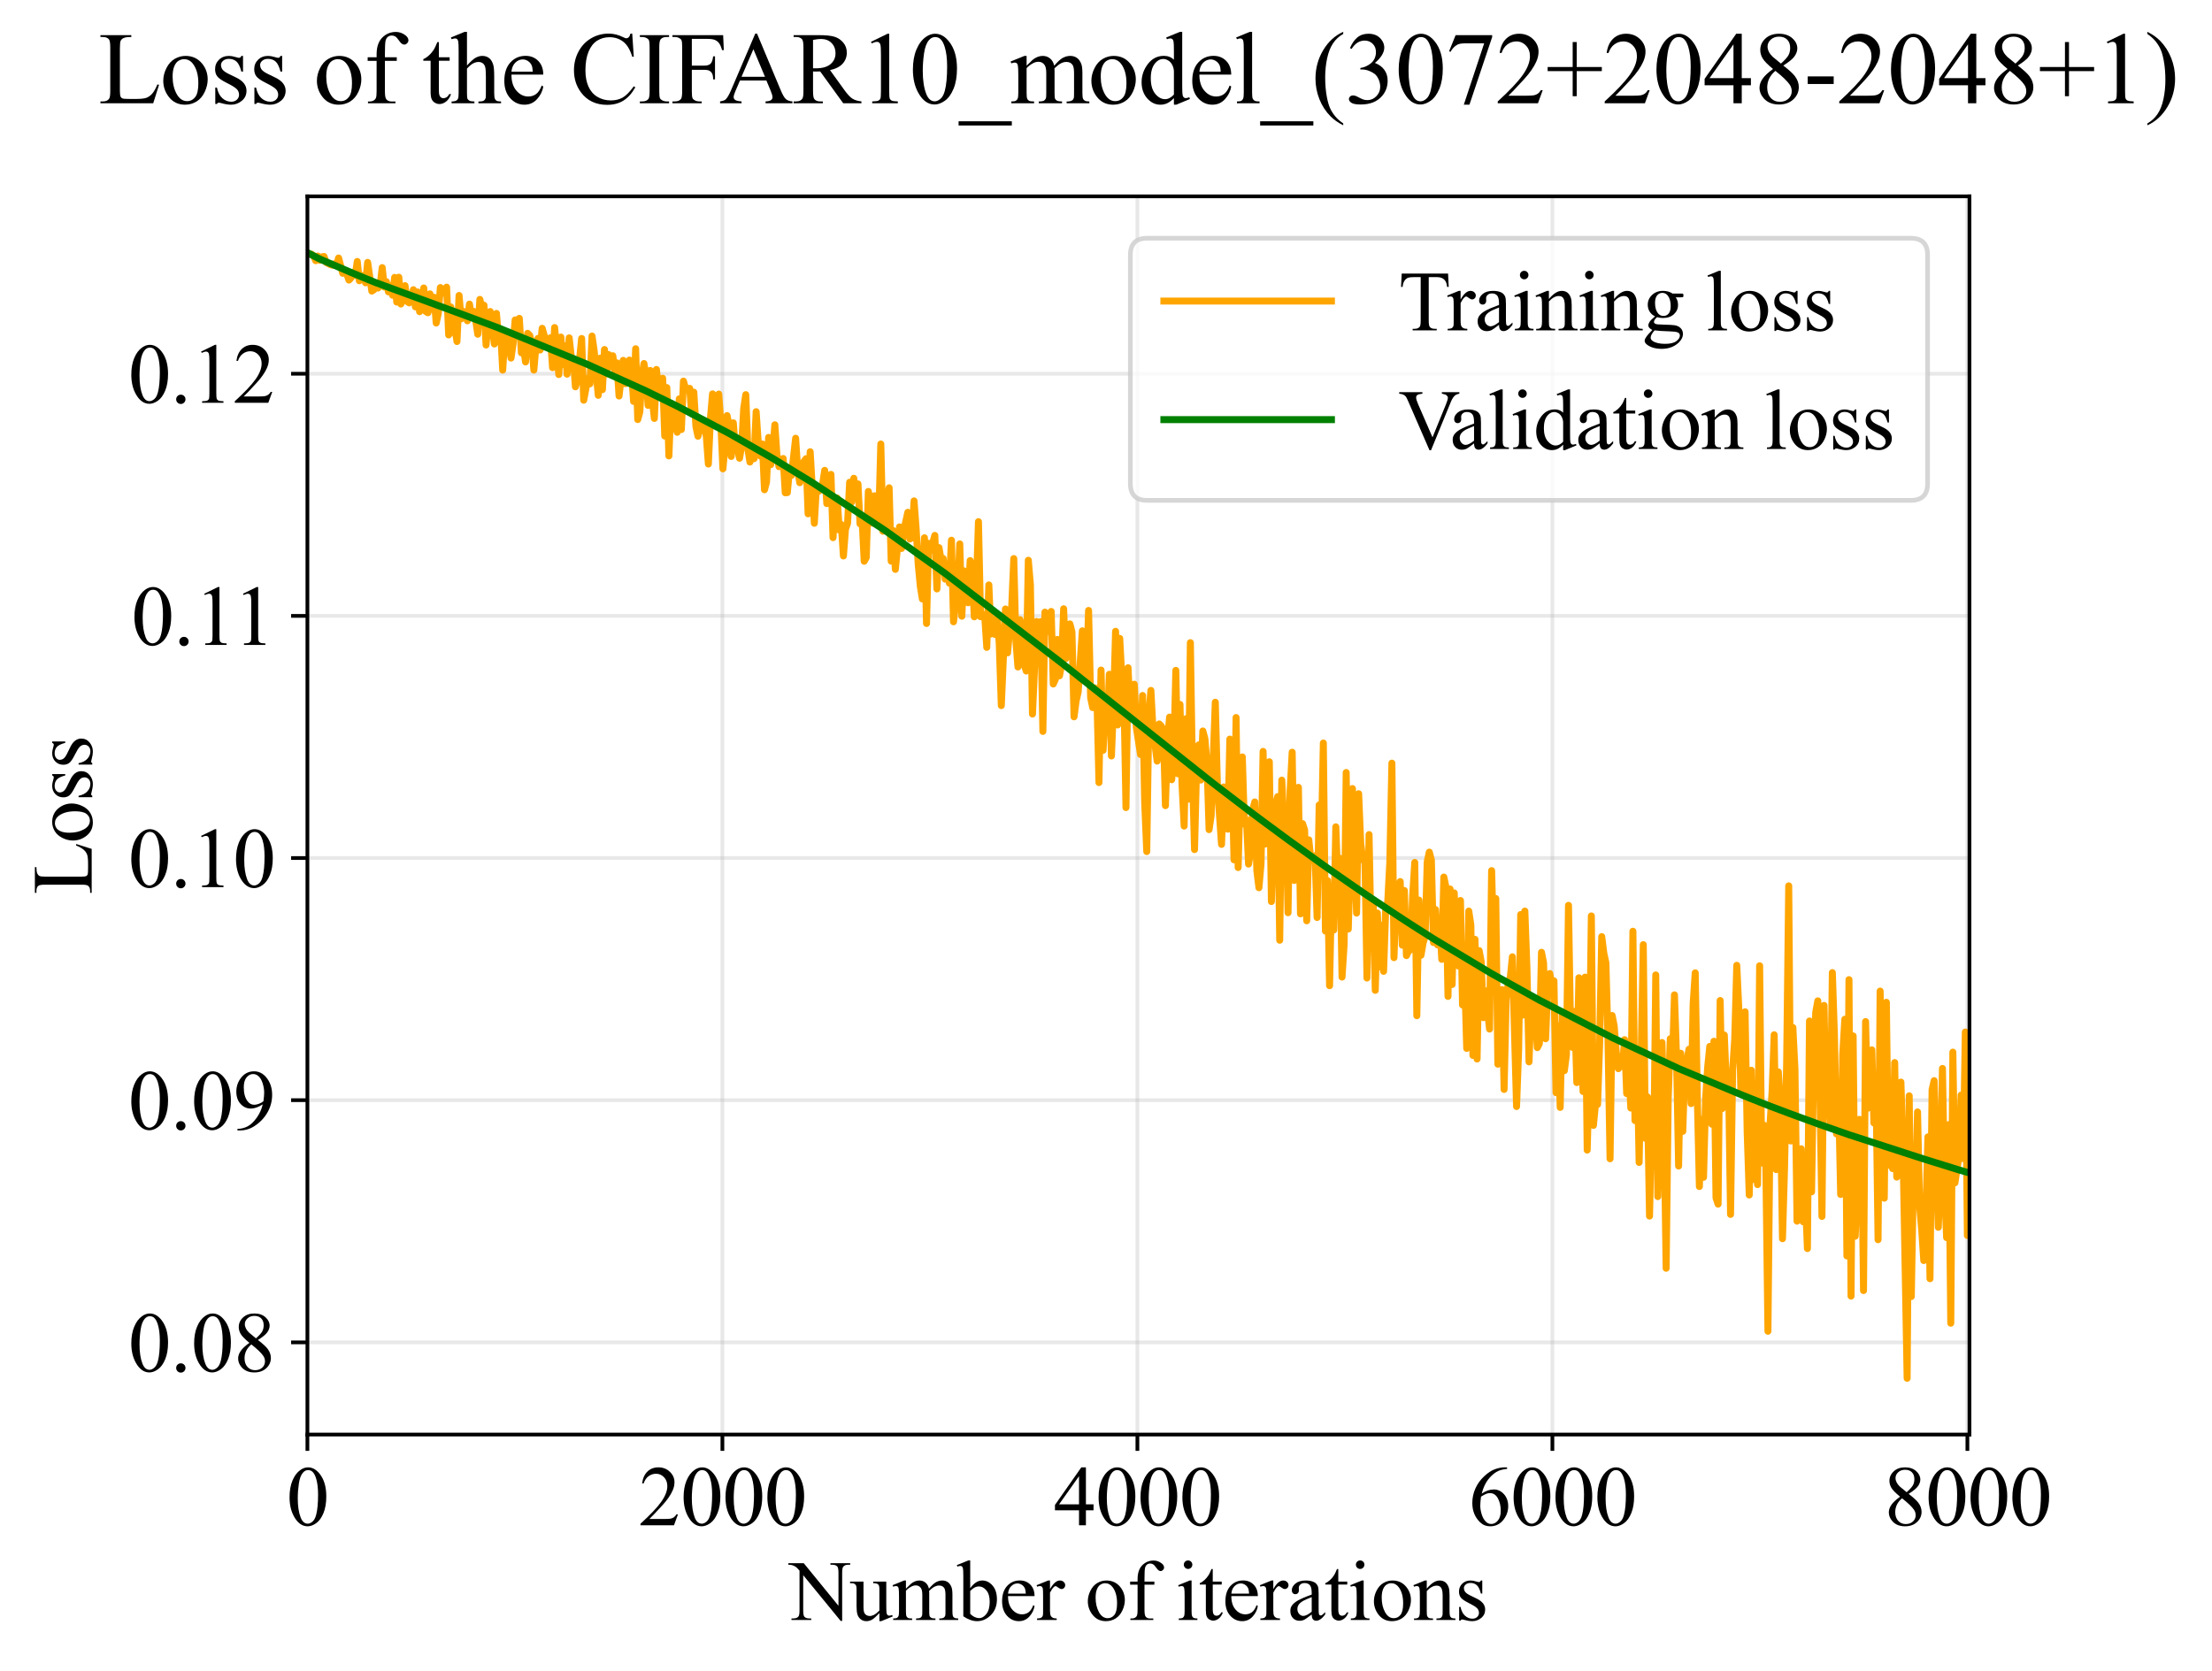 <?xml version="1.0" encoding="utf-8" standalone="no"?>
<!DOCTYPE svg PUBLIC "-//W3C//DTD SVG 1.1//EN"
  "http://www.w3.org/Graphics/SVG/1.1/DTD/svg11.dtd">
<svg xmlns:xlink="http://www.w3.org/1999/xlink" width="475.28pt" height="359.209pt" viewBox="0 0 475.28 359.209" xmlns="http://www.w3.org/2000/svg" version="1.1">
 <defs>
  <style type="text/css">*{stroke-linejoin: round; stroke-linecap: butt}</style>
 </defs>
 <g id="figure_1">
  <g id="patch_1">
   <path d="M 0 359.209 
L 475.28 359.209 
L 475.28 0 
L 0 0 
z
" style="fill: #ffffff"/>
  </g>
  <g id="axes_1">
   <g id="patch_2">
    <path d="M 66.049 308.31 
L 423.169 308.31 
L 423.169 42.199 
L 66.049 42.199 
z
" style="fill: #ffffff"/>
   </g>
   <g id="matplotlib.axis_1">
    <g id="xtick_1">
     <g id="line2d_1">
      <path d="M 66.049 308.31 
L 66.049 42.199 
" clip-path="url(#p822ceb2516)" style="fill: none; stroke: #b0b0b0; stroke-opacity: 0.3; stroke-width: 0.8; stroke-linecap: square"/>
     </g>
     <g id="line2d_2">
      <defs>
       <path id="m5f9e0462ae" d="M 0 0 
L 0 3.5 
" style="stroke: #000000; stroke-width: 0.8"/>
      </defs>
      <g>
       <use xlink:href="#m5f9e0462ae" x="66.049" y="308.31" style="stroke: #000000; stroke-width: 0.8"/>
      </g>
     </g>
     <g id="text_1">
      <!-- 0 -->
      <g transform="translate(61.549 327.809) scale(0.18 -0.18)">
       <defs>
        <path id="TimesNewRomanPSMT-30" d="M 231 2094 
Q 231 2819 450 3342 
Q 669 3866 1031 4122 
Q 1313 4325 1613 4325 
Q 2100 4325 2488 3828 
Q 2972 3213 2972 2159 
Q 2972 1422 2759 906 
Q 2547 391 2217 158 
Q 1888 -75 1581 -75 
Q 975 -75 572 641 
Q 231 1244 231 2094 
z
M 844 2016 
Q 844 1141 1059 588 
Q 1238 122 1591 122 
Q 1759 122 1940 273 
Q 2122 425 2216 781 
Q 2359 1319 2359 2297 
Q 2359 3022 2209 3506 
Q 2097 3866 1919 4016 
Q 1791 4119 1609 4119 
Q 1397 4119 1231 3928 
Q 1006 3669 925 3112 
Q 844 2556 844 2016 
z
" transform="scale(0.016)"/>
       </defs>
       <use xlink:href="#TimesNewRomanPSMT-30"/>
      </g>
     </g>
    </g>
    <g id="xtick_2">
     <g id="line2d_3">
      <path d="M 155.218 308.31 
L 155.218 42.199 
" clip-path="url(#p822ceb2516)" style="fill: none; stroke: #b0b0b0; stroke-opacity: 0.3; stroke-width: 0.8; stroke-linecap: square"/>
     </g>
     <g id="line2d_4">
      <g>
       <use xlink:href="#m5f9e0462ae" x="155.218" y="308.31" style="stroke: #000000; stroke-width: 0.8"/>
      </g>
     </g>
     <g id="text_2">
      <!-- 2000 -->
      <g transform="translate(137.218 327.809) scale(0.18 -0.18)">
       <defs>
        <path id="TimesNewRomanPSMT-32" d="M 2934 816 
L 2638 0 
L 138 0 
L 138 116 
Q 1241 1122 1691 1759 
Q 2141 2397 2141 2925 
Q 2141 3328 1894 3587 
Q 1647 3847 1303 3847 
Q 991 3847 742 3664 
Q 494 3481 375 3128 
L 259 3128 
Q 338 3706 661 4015 
Q 984 4325 1469 4325 
Q 1984 4325 2329 3994 
Q 2675 3663 2675 3213 
Q 2675 2891 2525 2569 
Q 2294 2063 1775 1497 
Q 997 647 803 472 
L 1909 472 
Q 2247 472 2383 497 
Q 2519 522 2628 598 
Q 2738 675 2819 816 
L 2934 816 
z
" transform="scale(0.016)"/>
       </defs>
       <use xlink:href="#TimesNewRomanPSMT-32"/>
       <use xlink:href="#TimesNewRomanPSMT-30" transform="translate(50 0)"/>
       <use xlink:href="#TimesNewRomanPSMT-30" transform="translate(100 0)"/>
       <use xlink:href="#TimesNewRomanPSMT-30" transform="translate(150 0)"/>
      </g>
     </g>
    </g>
    <g id="xtick_3">
     <g id="line2d_5">
      <path d="M 244.386 308.31 
L 244.386 42.199 
" clip-path="url(#p822ceb2516)" style="fill: none; stroke: #b0b0b0; stroke-opacity: 0.3; stroke-width: 0.8; stroke-linecap: square"/>
     </g>
     <g id="line2d_6">
      <g>
       <use xlink:href="#m5f9e0462ae" x="244.386" y="308.31" style="stroke: #000000; stroke-width: 0.8"/>
      </g>
     </g>
     <g id="text_3">
      <!-- 4000 -->
      <g transform="translate(226.386 327.809) scale(0.18 -0.18)">
       <defs>
        <path id="TimesNewRomanPSMT-34" d="M 2978 1563 
L 2978 1119 
L 2409 1119 
L 2409 0 
L 1894 0 
L 1894 1119 
L 100 1119 
L 100 1519 
L 2066 4325 
L 2409 4325 
L 2409 1563 
L 2978 1563 
z
M 1894 1563 
L 1894 3666 
L 406 1563 
L 1894 1563 
z
" transform="scale(0.016)"/>
       </defs>
       <use xlink:href="#TimesNewRomanPSMT-34"/>
       <use xlink:href="#TimesNewRomanPSMT-30" transform="translate(50 0)"/>
       <use xlink:href="#TimesNewRomanPSMT-30" transform="translate(100 0)"/>
       <use xlink:href="#TimesNewRomanPSMT-30" transform="translate(150 0)"/>
      </g>
     </g>
    </g>
    <g id="xtick_4">
     <g id="line2d_7">
      <path d="M 333.555 308.31 
L 333.555 42.199 
" clip-path="url(#p822ceb2516)" style="fill: none; stroke: #b0b0b0; stroke-opacity: 0.3; stroke-width: 0.8; stroke-linecap: square"/>
     </g>
     <g id="line2d_8">
      <g>
       <use xlink:href="#m5f9e0462ae" x="333.555" y="308.31" style="stroke: #000000; stroke-width: 0.8"/>
      </g>
     </g>
     <g id="text_4">
      <!-- 6000 -->
      <g transform="translate(315.555 327.809) scale(0.18 -0.18)">
       <defs>
        <path id="TimesNewRomanPSMT-36" d="M 2869 4325 
L 2869 4209 
Q 2456 4169 2195 4045 
Q 1934 3922 1679 3669 
Q 1425 3416 1258 3105 
Q 1091 2794 978 2366 
Q 1428 2675 1881 2675 
Q 2316 2675 2634 2325 
Q 2953 1975 2953 1425 
Q 2953 894 2631 456 
Q 2244 -75 1606 -75 
Q 1172 -75 869 213 
Q 275 772 275 1663 
Q 275 2231 503 2743 
Q 731 3256 1154 3653 
Q 1578 4050 1965 4187 
Q 2353 4325 2688 4325 
L 2869 4325 
z
M 925 2138 
Q 869 1716 869 1456 
Q 869 1156 980 804 
Q 1091 453 1309 247 
Q 1469 100 1697 100 
Q 1969 100 2183 356 
Q 2397 613 2397 1088 
Q 2397 1622 2184 2012 
Q 1972 2403 1581 2403 
Q 1463 2403 1327 2353 
Q 1191 2303 925 2138 
z
" transform="scale(0.016)"/>
       </defs>
       <use xlink:href="#TimesNewRomanPSMT-36"/>
       <use xlink:href="#TimesNewRomanPSMT-30" transform="translate(50 0)"/>
       <use xlink:href="#TimesNewRomanPSMT-30" transform="translate(100 0)"/>
       <use xlink:href="#TimesNewRomanPSMT-30" transform="translate(150 0)"/>
      </g>
     </g>
    </g>
    <g id="xtick_5">
     <g id="line2d_9">
      <path d="M 422.723 308.31 
L 422.723 42.199 
" clip-path="url(#p822ceb2516)" style="fill: none; stroke: #b0b0b0; stroke-opacity: 0.3; stroke-width: 0.8; stroke-linecap: square"/>
     </g>
     <g id="line2d_10">
      <g>
       <use xlink:href="#m5f9e0462ae" x="422.723" y="308.31" style="stroke: #000000; stroke-width: 0.8"/>
      </g>
     </g>
     <g id="text_5">
      <!-- 8000 -->
      <g transform="translate(404.723 327.809) scale(0.18 -0.18)">
       <defs>
        <path id="TimesNewRomanPSMT-38" d="M 1228 2134 
Q 725 2547 579 2797 
Q 434 3047 434 3316 
Q 434 3728 753 4026 
Q 1072 4325 1600 4325 
Q 2113 4325 2425 4047 
Q 2738 3769 2738 3413 
Q 2738 3175 2569 2928 
Q 2400 2681 1866 2347 
Q 2416 1922 2594 1678 
Q 2831 1359 2831 1006 
Q 2831 559 2490 242 
Q 2150 -75 1597 -75 
Q 994 -75 656 303 
Q 388 606 388 966 
Q 388 1247 577 1523 
Q 766 1800 1228 2134 
z
M 1719 2469 
Q 2094 2806 2194 3001 
Q 2294 3197 2294 3444 
Q 2294 3772 2109 3958 
Q 1925 4144 1606 4144 
Q 1288 4144 1088 3959 
Q 888 3775 888 3528 
Q 888 3366 970 3203 
Q 1053 3041 1206 2894 
L 1719 2469 
z
M 1375 2016 
Q 1116 1797 991 1539 
Q 866 1281 866 981 
Q 866 578 1086 336 
Q 1306 94 1647 94 
Q 1984 94 2187 284 
Q 2391 475 2391 747 
Q 2391 972 2272 1150 
Q 2050 1481 1375 2016 
z
" transform="scale(0.016)"/>
       </defs>
       <use xlink:href="#TimesNewRomanPSMT-38"/>
       <use xlink:href="#TimesNewRomanPSMT-30" transform="translate(50 0)"/>
       <use xlink:href="#TimesNewRomanPSMT-30" transform="translate(100 0)"/>
       <use xlink:href="#TimesNewRomanPSMT-30" transform="translate(150 0)"/>
      </g>
     </g>
    </g>
    <g id="text_6">
     <!-- Number of iterations -->
     <g transform="translate(169.629 348.158) scale(0.18 -0.18)">
      <defs>
       <path id="TimesNewRomanPSMT-4e" d="M -84 4238 
L 1066 4238 
L 3656 1059 
L 3656 3503 
Q 3656 3894 3569 3991 
Q 3453 4122 3203 4122 
L 3056 4122 
L 3056 4238 
L 4531 4238 
L 4531 4122 
L 4381 4122 
Q 4113 4122 4000 3959 
Q 3931 3859 3931 3503 
L 3931 -69 
L 3819 -69 
L 1025 3344 
L 1025 734 
Q 1025 344 1109 247 
Q 1228 116 1475 116 
L 1625 116 
L 1625 0 
L 150 0 
L 150 116 
L 297 116 
Q 569 116 681 278 
Q 750 378 750 734 
L 750 3681 
Q 566 3897 470 3965 
Q 375 4034 191 4094 
Q 100 4122 -84 4122 
L -84 4238 
z
" transform="scale(0.016)"/>
       <path id="TimesNewRomanPSMT-75" d="M 2709 2863 
L 2709 1128 
Q 2709 631 2732 520 
Q 2756 409 2807 365 
Q 2859 322 2928 322 
Q 3025 322 3147 375 
L 3191 266 
L 2334 -88 
L 2194 -88 
L 2194 519 
Q 1825 119 1631 15 
Q 1438 -88 1222 -88 
Q 981 -88 804 51 
Q 628 191 559 409 
Q 491 628 491 1028 
L 491 2306 
Q 491 2509 447 2587 
Q 403 2666 317 2708 
Q 231 2750 6 2747 
L 6 2863 
L 1009 2863 
L 1009 947 
Q 1009 547 1148 422 
Q 1288 297 1484 297 
Q 1619 297 1789 381 
Q 1959 466 2194 703 
L 2194 2325 
Q 2194 2569 2105 2655 
Q 2016 2741 1734 2747 
L 1734 2863 
L 2709 2863 
z
" transform="scale(0.016)"/>
       <path id="TimesNewRomanPSMT-6d" d="M 1050 2338 
Q 1363 2650 1419 2697 
Q 1559 2816 1721 2881 
Q 1884 2947 2044 2947 
Q 2313 2947 2506 2790 
Q 2700 2634 2766 2338 
Q 3088 2713 3309 2830 
Q 3531 2947 3766 2947 
Q 3994 2947 4170 2830 
Q 4347 2713 4450 2447 
Q 4519 2266 4519 1878 
L 4519 647 
Q 4519 378 4559 278 
Q 4591 209 4675 161 
Q 4759 113 4950 113 
L 4950 0 
L 3538 0 
L 3538 113 
L 3597 113 
Q 3781 113 3884 184 
Q 3956 234 3988 344 
Q 4000 397 4000 647 
L 4000 1878 
Q 4000 2228 3916 2372 
Q 3794 2572 3525 2572 
Q 3359 2572 3192 2489 
Q 3025 2406 2788 2181 
L 2781 2147 
L 2788 2013 
L 2788 647 
Q 2788 353 2820 281 
Q 2853 209 2943 161 
Q 3034 113 3253 113 
L 3253 0 
L 1806 0 
L 1806 113 
Q 2044 113 2133 169 
Q 2222 225 2256 338 
Q 2272 391 2272 647 
L 2272 1878 
Q 2272 2228 2169 2381 
Q 2031 2581 1784 2581 
Q 1616 2581 1450 2491 
Q 1191 2353 1050 2181 
L 1050 647 
Q 1050 366 1089 281 
Q 1128 197 1204 155 
Q 1281 113 1516 113 
L 1516 0 
L 100 0 
L 100 113 
Q 297 113 375 155 
Q 453 197 493 289 
Q 534 381 534 647 
L 534 1741 
Q 534 2213 506 2350 
Q 484 2453 437 2492 
Q 391 2531 309 2531 
Q 222 2531 100 2484 
L 53 2597 
L 916 2947 
L 1050 2947 
L 1050 2338 
z
" transform="scale(0.016)"/>
       <path id="TimesNewRomanPSMT-62" d="M 984 2369 
Q 1400 2947 1881 2947 
Q 2322 2947 2650 2570 
Q 2978 2194 2978 1541 
Q 2978 778 2472 313 
Q 2038 -88 1503 -88 
Q 1253 -88 995 3 
Q 738 94 469 275 
L 469 3241 
Q 469 3728 445 3840 
Q 422 3953 372 3993 
Q 322 4034 247 4034 
Q 159 4034 28 3984 
L -16 4094 
L 844 4444 
L 984 4444 
L 984 2369 
z
M 984 2169 
L 984 456 
Q 1144 300 1314 220 
Q 1484 141 1663 141 
Q 1947 141 2192 453 
Q 2438 766 2438 1363 
Q 2438 1913 2192 2208 
Q 1947 2503 1634 2503 
Q 1469 2503 1303 2419 
Q 1178 2356 984 2169 
z
" transform="scale(0.016)"/>
       <path id="TimesNewRomanPSMT-65" d="M 681 1784 
Q 678 1147 991 784 
Q 1303 422 1725 422 
Q 2006 422 2214 576 
Q 2422 731 2563 1106 
L 2659 1044 
Q 2594 616 2278 264 
Q 1963 -88 1488 -88 
Q 972 -88 605 314 
Q 238 716 238 1394 
Q 238 2128 614 2539 
Q 991 2950 1559 2950 
Q 2041 2950 2350 2633 
Q 2659 2316 2659 1784 
L 681 1784 
z
M 681 1966 
L 2006 1966 
Q 1991 2241 1941 2353 
Q 1863 2528 1708 2628 
Q 1553 2728 1384 2728 
Q 1125 2728 920 2526 
Q 716 2325 681 1966 
z
" transform="scale(0.016)"/>
       <path id="TimesNewRomanPSMT-72" d="M 1038 2947 
L 1038 2303 
Q 1397 2947 1775 2947 
Q 1947 2947 2059 2842 
Q 2172 2738 2172 2600 
Q 2172 2478 2090 2393 
Q 2009 2309 1897 2309 
Q 1788 2309 1652 2417 
Q 1516 2525 1450 2525 
Q 1394 2525 1328 2463 
Q 1188 2334 1038 2041 
L 1038 669 
Q 1038 431 1097 309 
Q 1138 225 1241 169 
Q 1344 113 1538 113 
L 1538 0 
L 72 0 
L 72 113 
Q 291 113 397 181 
Q 475 231 506 341 
Q 522 394 522 644 
L 522 1753 
Q 522 2253 501 2348 
Q 481 2444 426 2487 
Q 372 2531 291 2531 
Q 194 2531 72 2484 
L 41 2597 
L 906 2947 
L 1038 2947 
z
" transform="scale(0.016)"/>
       <path id="TimesNewRomanPSMT-20" transform="scale(0.016)"/>
       <path id="TimesNewRomanPSMT-6f" d="M 1600 2947 
Q 2250 2947 2644 2453 
Q 2978 2031 2978 1484 
Q 2978 1100 2793 706 
Q 2609 313 2286 112 
Q 1963 -88 1566 -88 
Q 919 -88 538 428 
Q 216 863 216 1403 
Q 216 1797 411 2186 
Q 606 2575 925 2761 
Q 1244 2947 1600 2947 
z
M 1503 2744 
Q 1338 2744 1170 2645 
Q 1003 2547 900 2300 
Q 797 2053 797 1666 
Q 797 1041 1045 587 
Q 1294 134 1700 134 
Q 2003 134 2200 384 
Q 2397 634 2397 1244 
Q 2397 2006 2069 2444 
Q 1847 2744 1503 2744 
z
" transform="scale(0.016)"/>
       <path id="TimesNewRomanPSMT-66" d="M 1319 2638 
L 1319 756 
Q 1319 356 1406 250 
Q 1522 113 1716 113 
L 1975 113 
L 1975 0 
L 266 0 
L 266 113 
L 394 113 
Q 519 113 622 175 
Q 725 238 764 344 
Q 803 450 803 756 
L 803 2638 
L 247 2638 
L 247 2863 
L 803 2863 
L 803 3050 
Q 803 3478 940 3775 
Q 1078 4072 1361 4255 
Q 1644 4438 1997 4438 
Q 2325 4438 2600 4225 
Q 2781 4084 2781 3909 
Q 2781 3816 2700 3733 
Q 2619 3650 2525 3650 
Q 2453 3650 2373 3701 
Q 2294 3753 2178 3923 
Q 2063 4094 1966 4153 
Q 1869 4213 1750 4213 
Q 1606 4213 1506 4136 
Q 1406 4059 1362 3898 
Q 1319 3738 1319 3069 
L 1319 2863 
L 2056 2863 
L 2056 2638 
L 1319 2638 
z
" transform="scale(0.016)"/>
       <path id="TimesNewRomanPSMT-69" d="M 928 4444 
Q 1059 4444 1151 4351 
Q 1244 4259 1244 4128 
Q 1244 3997 1151 3903 
Q 1059 3809 928 3809 
Q 797 3809 703 3903 
Q 609 3997 609 4128 
Q 609 4259 701 4351 
Q 794 4444 928 4444 
z
M 1188 2947 
L 1188 647 
Q 1188 378 1227 289 
Q 1266 200 1342 156 
Q 1419 113 1622 113 
L 1622 0 
L 231 0 
L 231 113 
Q 441 113 512 153 
Q 584 194 626 287 
Q 669 381 669 647 
L 669 1750 
Q 669 2216 641 2353 
Q 619 2453 572 2492 
Q 525 2531 444 2531 
Q 356 2531 231 2484 
L 188 2597 
L 1050 2947 
L 1188 2947 
z
" transform="scale(0.016)"/>
       <path id="TimesNewRomanPSMT-74" d="M 1031 3803 
L 1031 2863 
L 1700 2863 
L 1700 2644 
L 1031 2644 
L 1031 788 
Q 1031 509 1111 412 
Q 1191 316 1316 316 
Q 1419 316 1516 380 
Q 1613 444 1666 569 
L 1788 569 
Q 1678 263 1478 108 
Q 1278 -47 1066 -47 
Q 922 -47 784 33 
Q 647 113 581 261 
Q 516 409 516 719 
L 516 2644 
L 63 2644 
L 63 2747 
Q 234 2816 414 2980 
Q 594 3144 734 3369 
Q 806 3488 934 3803 
L 1031 3803 
z
" transform="scale(0.016)"/>
       <path id="TimesNewRomanPSMT-61" d="M 1822 413 
Q 1381 72 1269 19 
Q 1100 -59 909 -59 
Q 613 -59 420 144 
Q 228 347 228 678 
Q 228 888 322 1041 
Q 450 1253 767 1440 
Q 1084 1628 1822 1897 
L 1822 2009 
Q 1822 2438 1686 2597 
Q 1550 2756 1291 2756 
Q 1094 2756 978 2650 
Q 859 2544 859 2406 
L 866 2225 
Q 866 2081 792 2003 
Q 719 1925 600 1925 
Q 484 1925 411 2006 
Q 338 2088 338 2228 
Q 338 2497 613 2722 
Q 888 2947 1384 2947 
Q 1766 2947 2009 2819 
Q 2194 2722 2281 2516 
Q 2338 2381 2338 1966 
L 2338 994 
Q 2338 584 2353 492 
Q 2369 400 2405 369 
Q 2441 338 2488 338 
Q 2538 338 2575 359 
Q 2641 400 2828 588 
L 2828 413 
Q 2478 -56 2159 -56 
Q 2006 -56 1915 50 
Q 1825 156 1822 413 
z
M 1822 616 
L 1822 1706 
Q 1350 1519 1213 1441 
Q 966 1303 859 1153 
Q 753 1003 753 825 
Q 753 600 887 451 
Q 1022 303 1197 303 
Q 1434 303 1822 616 
z
" transform="scale(0.016)"/>
       <path id="TimesNewRomanPSMT-6e" d="M 1034 2341 
Q 1538 2947 1994 2947 
Q 2228 2947 2397 2830 
Q 2566 2713 2666 2444 
Q 2734 2256 2734 1869 
L 2734 647 
Q 2734 375 2778 278 
Q 2813 200 2889 156 
Q 2966 113 3172 113 
L 3172 0 
L 1756 0 
L 1756 113 
L 1816 113 
Q 2016 113 2095 173 
Q 2175 234 2206 353 
Q 2219 400 2219 647 
L 2219 1819 
Q 2219 2209 2117 2386 
Q 2016 2563 1775 2563 
Q 1403 2563 1034 2156 
L 1034 647 
Q 1034 356 1069 288 
Q 1113 197 1189 155 
Q 1266 113 1500 113 
L 1500 0 
L 84 0 
L 84 113 
L 147 113 
Q 366 113 442 223 
Q 519 334 519 647 
L 519 1709 
Q 519 2225 495 2337 
Q 472 2450 423 2490 
Q 375 2531 294 2531 
Q 206 2531 84 2484 
L 38 2597 
L 900 2947 
L 1034 2947 
L 1034 2341 
z
" transform="scale(0.016)"/>
       <path id="TimesNewRomanPSMT-73" d="M 2050 2947 
L 2050 1972 
L 1947 1972 
Q 1828 2431 1642 2597 
Q 1456 2763 1169 2763 
Q 950 2763 815 2647 
Q 681 2531 681 2391 
Q 681 2216 781 2091 
Q 878 1963 1175 1819 
L 1631 1597 
Q 2266 1288 2266 781 
Q 2266 391 1970 151 
Q 1675 -88 1309 -88 
Q 1047 -88 709 6 
Q 606 38 541 38 
Q 469 38 428 -44 
L 325 -44 
L 325 978 
L 428 978 
Q 516 541 762 319 
Q 1009 97 1316 97 
Q 1531 97 1667 223 
Q 1803 350 1803 528 
Q 1803 744 1651 891 
Q 1500 1038 1047 1263 
Q 594 1488 453 1669 
Q 313 1847 313 2119 
Q 313 2472 555 2709 
Q 797 2947 1181 2947 
Q 1350 2947 1591 2875 
Q 1750 2828 1803 2828 
Q 1853 2828 1881 2850 
Q 1909 2872 1947 2947 
L 2050 2947 
z
" transform="scale(0.016)"/>
      </defs>
      <use xlink:href="#TimesNewRomanPSMT-4e"/>
      <use xlink:href="#TimesNewRomanPSMT-75" transform="translate(72.217 0)"/>
      <use xlink:href="#TimesNewRomanPSMT-6d" transform="translate(122.217 0)"/>
      <use xlink:href="#TimesNewRomanPSMT-62" transform="translate(200 0)"/>
      <use xlink:href="#TimesNewRomanPSMT-65" transform="translate(250 0)"/>
      <use xlink:href="#TimesNewRomanPSMT-72" transform="translate(294.385 0)"/>
      <use xlink:href="#TimesNewRomanPSMT-20" transform="translate(327.686 0)"/>
      <use xlink:href="#TimesNewRomanPSMT-6f" transform="translate(352.686 0)"/>
      <use xlink:href="#TimesNewRomanPSMT-66" transform="translate(402.686 0)"/>
      <use xlink:href="#TimesNewRomanPSMT-20" transform="translate(435.986 0)"/>
      <use xlink:href="#TimesNewRomanPSMT-69" transform="translate(460.986 0)"/>
      <use xlink:href="#TimesNewRomanPSMT-74" transform="translate(488.77 0)"/>
      <use xlink:href="#TimesNewRomanPSMT-65" transform="translate(516.553 0)"/>
      <use xlink:href="#TimesNewRomanPSMT-72" transform="translate(560.938 0)"/>
      <use xlink:href="#TimesNewRomanPSMT-61" transform="translate(594.238 0)"/>
      <use xlink:href="#TimesNewRomanPSMT-74" transform="translate(638.623 0)"/>
      <use xlink:href="#TimesNewRomanPSMT-69" transform="translate(666.406 0)"/>
      <use xlink:href="#TimesNewRomanPSMT-6f" transform="translate(694.189 0)"/>
      <use xlink:href="#TimesNewRomanPSMT-6e" transform="translate(744.189 0)"/>
      <use xlink:href="#TimesNewRomanPSMT-73" transform="translate(794.189 0)"/>
     </g>
    </g>
   </g>
   <g id="matplotlib.axis_2">
    <g id="ytick_1">
     <g id="line2d_11">
      <path d="M 66.049 288.491 
L 423.169 288.491 
" clip-path="url(#p822ceb2516)" style="fill: none; stroke: #b0b0b0; stroke-opacity: 0.3; stroke-width: 0.8; stroke-linecap: square"/>
     </g>
     <g id="line2d_12">
      <defs>
       <path id="m513ebbdd8d" d="M 0 0 
L -3.5 0 
" style="stroke: #000000; stroke-width: 0.8"/>
      </defs>
      <g>
       <use xlink:href="#m513ebbdd8d" x="66.049" y="288.491" style="stroke: #000000; stroke-width: 0.8"/>
      </g>
     </g>
     <g id="text_7">
      <!-- 0.08 -->
      <g transform="translate(27.549 294.74) scale(0.18 -0.18)">
       <defs>
        <path id="TimesNewRomanPSMT-2e" d="M 800 606 
Q 947 606 1047 504 
Q 1147 403 1147 259 
Q 1147 116 1045 14 
Q 944 -88 800 -88 
Q 656 -88 554 14 
Q 453 116 453 259 
Q 453 406 554 506 
Q 656 606 800 606 
z
" transform="scale(0.016)"/>
       </defs>
       <use xlink:href="#TimesNewRomanPSMT-30"/>
       <use xlink:href="#TimesNewRomanPSMT-2e" transform="translate(50 0)"/>
       <use xlink:href="#TimesNewRomanPSMT-30" transform="translate(75 0)"/>
       <use xlink:href="#TimesNewRomanPSMT-38" transform="translate(125 0)"/>
      </g>
     </g>
    </g>
    <g id="ytick_2">
     <g id="line2d_13">
      <path d="M 66.049 236.447 
L 423.169 236.447 
" clip-path="url(#p822ceb2516)" style="fill: none; stroke: #b0b0b0; stroke-opacity: 0.3; stroke-width: 0.8; stroke-linecap: square"/>
     </g>
     <g id="line2d_14">
      <g>
       <use xlink:href="#m513ebbdd8d" x="66.049" y="236.447" style="stroke: #000000; stroke-width: 0.8"/>
      </g>
     </g>
     <g id="text_8">
      <!-- 0.09 -->
      <g transform="translate(27.549 242.696) scale(0.18 -0.18)">
       <defs>
        <path id="TimesNewRomanPSMT-39" d="M 338 -88 
L 338 28 
Q 744 34 1094 217 
Q 1444 400 1770 856 
Q 2097 1313 2225 1859 
Q 1734 1544 1338 1544 
Q 891 1544 572 1889 
Q 253 2234 253 2806 
Q 253 3363 572 3797 
Q 956 4325 1575 4325 
Q 2097 4325 2469 3894 
Q 2925 3359 2925 2575 
Q 2925 1869 2578 1258 
Q 2231 647 1613 244 
Q 1109 -88 516 -88 
L 338 -88 
z
M 2275 2091 
Q 2331 2497 2331 2741 
Q 2331 3044 2228 3395 
Q 2125 3747 1936 3934 
Q 1747 4122 1506 4122 
Q 1228 4122 1018 3872 
Q 809 3622 809 3128 
Q 809 2469 1088 2097 
Q 1291 1828 1588 1828 
Q 1731 1828 1928 1897 
Q 2125 1966 2275 2091 
z
" transform="scale(0.016)"/>
       </defs>
       <use xlink:href="#TimesNewRomanPSMT-30"/>
       <use xlink:href="#TimesNewRomanPSMT-2e" transform="translate(50 0)"/>
       <use xlink:href="#TimesNewRomanPSMT-30" transform="translate(75 0)"/>
       <use xlink:href="#TimesNewRomanPSMT-39" transform="translate(125 0)"/>
      </g>
     </g>
    </g>
    <g id="ytick_3">
     <g id="line2d_15">
      <path d="M 66.049 184.404 
L 423.169 184.404 
" clip-path="url(#p822ceb2516)" style="fill: none; stroke: #b0b0b0; stroke-opacity: 0.3; stroke-width: 0.8; stroke-linecap: square"/>
     </g>
     <g id="line2d_16">
      <g>
       <use xlink:href="#m513ebbdd8d" x="66.049" y="184.404" style="stroke: #000000; stroke-width: 0.8"/>
      </g>
     </g>
     <g id="text_9">
      <!-- 0.10 -->
      <g transform="translate(27.549 190.653) scale(0.18 -0.18)">
       <defs>
        <path id="TimesNewRomanPSMT-31" d="M 750 3822 
L 1781 4325 
L 1884 4325 
L 1884 747 
Q 1884 391 1914 303 
Q 1944 216 2037 169 
Q 2131 122 2419 116 
L 2419 0 
L 825 0 
L 825 116 
Q 1125 122 1212 167 
Q 1300 213 1334 289 
Q 1369 366 1369 747 
L 1369 3034 
Q 1369 3497 1338 3628 
Q 1316 3728 1258 3775 
Q 1200 3822 1119 3822 
Q 1003 3822 797 3725 
L 750 3822 
z
" transform="scale(0.016)"/>
       </defs>
       <use xlink:href="#TimesNewRomanPSMT-30"/>
       <use xlink:href="#TimesNewRomanPSMT-2e" transform="translate(50 0)"/>
       <use xlink:href="#TimesNewRomanPSMT-31" transform="translate(75 0)"/>
       <use xlink:href="#TimesNewRomanPSMT-30" transform="translate(125 0)"/>
      </g>
     </g>
    </g>
    <g id="ytick_4">
     <g id="line2d_17">
      <path d="M 66.049 132.36 
L 423.169 132.36 
" clip-path="url(#p822ceb2516)" style="fill: none; stroke: #b0b0b0; stroke-opacity: 0.3; stroke-width: 0.8; stroke-linecap: square"/>
     </g>
     <g id="line2d_18">
      <g>
       <use xlink:href="#m513ebbdd8d" x="66.049" y="132.36" style="stroke: #000000; stroke-width: 0.8"/>
      </g>
     </g>
     <g id="text_10">
      <!-- 0.11 -->
      <g transform="translate(28.224 138.609) scale(0.18 -0.18)">
       <use xlink:href="#TimesNewRomanPSMT-30"/>
       <use xlink:href="#TimesNewRomanPSMT-2e" transform="translate(50 0)"/>
       <use xlink:href="#TimesNewRomanPSMT-31" transform="translate(75 0)"/>
       <use xlink:href="#TimesNewRomanPSMT-31" transform="translate(121.25 0)"/>
      </g>
     </g>
    </g>
    <g id="ytick_5">
     <g id="line2d_19">
      <path d="M 66.049 80.317 
L 423.169 80.317 
" clip-path="url(#p822ceb2516)" style="fill: none; stroke: #b0b0b0; stroke-opacity: 0.3; stroke-width: 0.8; stroke-linecap: square"/>
     </g>
     <g id="line2d_20">
      <g>
       <use xlink:href="#m513ebbdd8d" x="66.049" y="80.317" style="stroke: #000000; stroke-width: 0.8"/>
      </g>
     </g>
     <g id="text_11">
      <!-- 0.12 -->
      <g transform="translate(27.549 86.566) scale(0.18 -0.18)">
       <use xlink:href="#TimesNewRomanPSMT-30"/>
       <use xlink:href="#TimesNewRomanPSMT-2e" transform="translate(50 0)"/>
       <use xlink:href="#TimesNewRomanPSMT-31" transform="translate(75 0)"/>
       <use xlink:href="#TimesNewRomanPSMT-32" transform="translate(125 0)"/>
      </g>
     </g>
    </g>
    <g id="text_12">
     <!-- Loss -->
     <g transform="translate(19.699 192.257) rotate(-90) scale(0.18 -0.18)">
      <defs>
       <path id="TimesNewRomanPSMT-4c" d="M 3669 1172 
L 3772 1150 
L 3409 0 
L 128 0 
L 128 116 
L 288 116 
Q 556 116 672 291 
Q 738 391 738 753 
L 738 3488 
Q 738 3884 650 3984 
Q 528 4122 288 4122 
L 128 4122 
L 128 4238 
L 2047 4238 
L 2047 4122 
Q 1709 4125 1573 4059 
Q 1438 3994 1388 3894 
Q 1338 3794 1338 3416 
L 1338 753 
Q 1338 494 1388 397 
Q 1425 331 1503 300 
Q 1581 269 1991 269 
L 2300 269 
Q 2788 269 2984 341 
Q 3181 413 3343 595 
Q 3506 778 3669 1172 
z
" transform="scale(0.016)"/>
      </defs>
      <use xlink:href="#TimesNewRomanPSMT-4c"/>
      <use xlink:href="#TimesNewRomanPSMT-6f" transform="translate(61.084 0)"/>
      <use xlink:href="#TimesNewRomanPSMT-73" transform="translate(111.084 0)"/>
      <use xlink:href="#TimesNewRomanPSMT-73" transform="translate(150 0)"/>
     </g>
    </g>
   </g>
   <g id="line2d_21">
    <path d="M 66.049 54.309 
L 66.495 54.643 
L 66.942 54.62 
L 67.388 54.973 
L 67.835 56.02 
L 68.281 55.028 
L 68.727 55.942 
L 69.174 55.207 
L 69.62 55.12 
L 70.067 56.398 
L 70.959 56.868 
L 71.406 56.988 
L 71.852 56.688 
L 72.299 57.062 
L 72.745 55.442 
L 73.638 58.739 
L 74.084 58.127 
L 74.531 58.936 
L 74.977 60.196 
L 75.423 59.71 
L 75.87 58.57 
L 76.316 59.212 
L 76.763 56.191 
L 77.209 60.339 
L 77.655 59.169 
L 78.102 59.542 
L 78.548 60.777 
L 78.995 56.395 
L 79.887 62.559 
L 80.334 62.266 
L 80.78 61.628 
L 81.227 61.902 
L 81.673 61.366 
L 82.119 57.513 
L 82.566 61.691 
L 83.012 60.524 
L 83.459 62.724 
L 83.905 61.394 
L 84.351 63.445 
L 84.798 59.618 
L 85.244 64.914 
L 85.691 59.577 
L 86.137 65.341 
L 86.583 63.981 
L 87.03 61.391 
L 87.476 64.788 
L 87.923 65.095 
L 88.369 64.536 
L 88.815 62.261 
L 89.262 65.955 
L 89.708 62.742 
L 90.155 66.981 
L 90.601 65.172 
L 91.047 61.889 
L 91.494 66.944 
L 91.94 67.217 
L 92.387 63.155 
L 92.833 66.484 
L 93.279 63.888 
L 93.726 69.423 
L 94.172 67.372 
L 94.619 61.798 
L 95.065 62.243 
L 95.511 63.041 
L 95.958 61.713 
L 96.404 71.982 
L 96.851 65.956 
L 97.297 71.425 
L 97.743 70.495 
L 98.19 73.396 
L 98.636 63.499 
L 99.083 68.531 
L 99.529 66.9 
L 100.422 68.944 
L 100.868 65.357 
L 101.315 68.109 
L 101.761 66.92 
L 102.207 68.841 
L 102.654 71.833 
L 103.1 64.346 
L 103.547 66.073 
L 103.993 65.599 
L 104.439 74.15 
L 104.886 68.835 
L 105.332 66.95 
L 106.225 73.925 
L 106.671 67.359 
L 107.118 72.708 
L 107.564 71.193 
L 108.011 79.542 
L 108.457 72.396 
L 108.903 71.948 
L 109.35 73.711 
L 109.796 76.956 
L 110.243 73.899 
L 110.689 68.751 
L 111.135 71.105 
L 111.582 68.418 
L 112.028 75.83 
L 112.475 74.662 
L 112.921 77.785 
L 113.367 71.629 
L 113.814 72.076 
L 114.26 73.783 
L 114.707 79.535 
L 115.153 74.326 
L 115.599 72.726 
L 116.046 75.223 
L 116.492 70.56 
L 117.385 73.645 
L 117.831 73.802 
L 118.278 72.581 
L 118.724 79.016 
L 119.171 70.393 
L 120.063 80.491 
L 120.51 72.44 
L 120.956 78.339 
L 121.403 74.32 
L 121.849 80.413 
L 122.295 72.611 
L 122.742 76.65 
L 123.188 77.207 
L 123.635 83.132 
L 124.081 81.58 
L 124.974 72.747 
L 125.42 86.011 
L 126.313 81.326 
L 126.759 82.487 
L 127.206 72.219 
L 127.652 75.27 
L 128.545 84.962 
L 128.991 76.96 
L 129.438 83.749 
L 129.884 75.116 
L 130.331 80.346 
L 130.777 76.21 
L 131.223 78.794 
L 131.67 76.453 
L 132.116 79.76 
L 132.563 77.989 
L 133.009 85.11 
L 133.902 77.449 
L 134.348 82.456 
L 134.795 80.366 
L 135.241 77.383 
L 135.687 79.838 
L 136.134 86.277 
L 136.58 74.949 
L 137.027 90.167 
L 137.473 88.532 
L 137.919 80.697 
L 138.366 78.123 
L 138.812 81.022 
L 139.259 87.128 
L 139.705 79.612 
L 140.151 85.895 
L 140.598 89.927 
L 141.044 79.404 
L 141.491 83.487 
L 141.937 85.27 
L 142.383 81.292 
L 142.83 93.713 
L 143.276 83.294 
L 143.723 97.985 
L 144.169 86.641 
L 144.615 87.387 
L 145.062 91.541 
L 145.508 92.904 
L 145.955 85.719 
L 146.401 92.319 
L 146.847 81.911 
L 147.294 83.471 
L 147.74 83.83 
L 148.187 83.461 
L 148.633 88.974 
L 149.079 84.279 
L 149.526 91.68 
L 149.972 93.751 
L 150.419 91.359 
L 150.865 91.478 
L 151.311 91.971 
L 151.758 93.707 
L 152.204 99.732 
L 152.651 89.812 
L 153.097 84.649 
L 153.543 90.529 
L 153.99 89.167 
L 154.436 84.693 
L 154.883 91.071 
L 155.329 100.761 
L 155.775 95.86 
L 156.222 89.318 
L 156.668 91.542 
L 157.115 98.098 
L 157.561 90.87 
L 158.007 96.259 
L 158.454 96.524 
L 158.9 98.486 
L 159.347 95.888 
L 159.793 87.79 
L 160.239 84.818 
L 160.686 96.457 
L 161.132 99.301 
L 161.579 97.785 
L 162.025 98.573 
L 162.471 88.472 
L 162.918 95.112 
L 163.364 98.004 
L 163.811 95.423 
L 164.257 105.255 
L 164.703 103.571 
L 165.15 94.001 
L 165.596 99.873 
L 166.043 96.888 
L 166.489 91.291 
L 166.935 97.77 
L 167.382 100.291 
L 167.828 98.827 
L 168.275 98.539 
L 168.721 105.904 
L 169.167 105.868 
L 169.614 101.157 
L 170.06 102.176 
L 170.953 94.183 
L 171.399 101.066 
L 171.846 103.742 
L 172.292 102.427 
L 172.739 99.191 
L 173.185 98.573 
L 173.631 110.431 
L 174.078 97.084 
L 174.971 112.457 
L 175.417 104.743 
L 175.863 105.601 
L 176.31 105.256 
L 176.756 103.962 
L 177.203 101.084 
L 177.649 108.23 
L 178.542 101.956 
L 178.988 115.548 
L 179.435 107.411 
L 179.881 107.023 
L 180.327 113.913 
L 180.774 112.726 
L 181.22 119.486 
L 181.667 113.727 
L 182.113 112.451 
L 182.559 103.643 
L 183.006 107.894 
L 183.452 102.788 
L 183.899 106.729 
L 184.345 103.998 
L 184.791 112.583 
L 185.238 111.715 
L 185.684 120.624 
L 186.131 119.8 
L 186.577 105.617 
L 187.023 107.619 
L 187.47 112.44 
L 187.916 106.547 
L 188.363 112.171 
L 188.809 111.576 
L 189.255 95.422 
L 189.702 114.172 
L 190.148 114.06 
L 190.595 107.292 
L 191.041 104.831 
L 191.487 120.605 
L 191.934 114.038 
L 192.38 122.365 
L 193.273 113.238 
L 193.719 117.873 
L 194.166 114.106 
L 195.059 110.103 
L 195.505 115.847 
L 195.951 115.57 
L 196.398 107.652 
L 196.844 113.602 
L 197.291 121.25 
L 197.737 125.959 
L 198.183 128.729 
L 198.63 115.575 
L 199.076 133.996 
L 199.523 116.765 
L 199.969 118.254 
L 200.862 115.064 
L 201.308 126.566 
L 201.755 117.689 
L 202.201 120.315 
L 202.647 120.019 
L 203.094 124.471 
L 203.54 123.152 
L 203.987 125.334 
L 204.433 116.101 
L 204.879 133.632 
L 205.326 129.778 
L 205.772 127.637 
L 206.219 116.891 
L 206.665 132.432 
L 207.111 122.681 
L 207.558 128.949 
L 208.004 129.54 
L 208.451 120.48 
L 208.897 123.696 
L 209.343 132.564 
L 209.79 125.841 
L 210.236 112.111 
L 210.683 132.539 
L 211.129 132.011 
L 211.575 132.313 
L 212.022 139.132 
L 212.468 125.706 
L 212.915 136.259 
L 213.361 135.222 
L 213.807 136.352 
L 214.254 132.649 
L 214.7 138.257 
L 215.147 151.643 
L 216.039 130.876 
L 216.486 140.32 
L 217.379 130.459 
L 217.825 120.047 
L 218.271 137.56 
L 218.718 143.341 
L 219.164 133.162 
L 219.611 135.395 
L 220.057 142.828 
L 220.503 144.212 
L 220.95 120.407 
L 221.396 125.681 
L 221.843 153.458 
L 222.735 133.57 
L 223.182 141.527 
L 223.628 133.585 
L 224.075 157.192 
L 224.521 131.56 
L 224.967 135.752 
L 225.414 132.909 
L 225.86 131.413 
L 226.307 147.001 
L 226.753 146.018 
L 227.199 137.423 
L 227.646 145.239 
L 228.092 142.924 
L 228.539 130.834 
L 228.985 141.569 
L 229.431 138.261 
L 229.878 134.088 
L 230.324 135.796 
L 230.771 154.054 
L 231.217 150.656 
L 231.663 148.706 
L 232.556 135.579 
L 233.449 145.546 
L 233.895 131.195 
L 234.342 149.997 
L 234.788 152.074 
L 235.235 147.832 
L 235.681 149.561 
L 236.127 168.185 
L 236.574 144.006 
L 237.02 161.247 
L 237.467 152.377 
L 237.913 156.804 
L 238.359 144.915 
L 238.806 162.47 
L 239.252 151.567 
L 239.699 135.677 
L 240.145 155.8 
L 240.591 137.205 
L 241.038 145.667 
L 241.484 148.799 
L 241.931 173.556 
L 242.377 143.502 
L 242.823 153.088 
L 243.27 152.001 
L 243.716 147.051 
L 244.163 156.354 
L 245.055 162.152 
L 245.502 149.468 
L 245.948 172.405 
L 246.395 183.011 
L 246.841 153.774 
L 247.287 148.384 
L 247.734 156.747 
L 248.627 163.575 
L 249.073 155.586 
L 249.519 156.035 
L 249.966 156.991 
L 250.412 173.143 
L 250.859 158.927 
L 251.305 154.113 
L 251.751 167.571 
L 252.198 162.704 
L 252.644 144.073 
L 253.091 166.303 
L 253.537 151.388 
L 253.983 168.75 
L 254.43 177.536 
L 254.876 154.443 
L 255.323 171.746 
L 255.769 138.118 
L 256.215 166.185 
L 256.662 182.586 
L 257.108 164.603 
L 257.555 160.086 
L 258.001 167.644 
L 258.447 157.099 
L 258.894 158.766 
L 259.34 164.018 
L 259.787 178.296 
L 260.233 175.289 
L 261.126 150.919 
L 261.572 168.732 
L 262.465 181.474 
L 262.911 169.127 
L 263.358 170.192 
L 263.804 178.202 
L 264.251 158.845 
L 264.697 165.013 
L 265.143 184.793 
L 265.59 154.203 
L 266.036 186.448 
L 266.483 168.617 
L 266.929 162.677 
L 267.375 177.135 
L 267.822 176.182 
L 268.268 185.704 
L 268.715 183.014 
L 269.161 174.062 
L 269.607 172.346 
L 270.054 187.137 
L 270.5 190.784 
L 270.947 185.7 
L 271.393 161.487 
L 271.839 181.401 
L 272.286 170.798 
L 272.732 163.708 
L 273.179 193.757 
L 273.625 178.892 
L 274.071 172.919 
L 274.518 171.208 
L 274.964 202.068 
L 275.411 167.664 
L 275.857 176.963 
L 276.303 174.825 
L 276.75 196.155 
L 277.196 169.971 
L 277.643 161.662 
L 278.089 189.22 
L 278.982 169.207 
L 279.428 196.398 
L 279.875 177.011 
L 280.321 178.395 
L 280.767 197.892 
L 281.214 180.487 
L 281.66 184.816 
L 282.107 184.965 
L 282.553 183.9 
L 282.999 197.185 
L 283.446 172.996 
L 283.892 181.528 
L 284.339 159.688 
L 284.785 200.101 
L 285.231 189.247 
L 285.678 211.84 
L 286.124 190.415 
L 286.571 199.876 
L 287.017 177.696 
L 287.463 189.44 
L 287.91 184.467 
L 288.356 209.987 
L 288.803 202.995 
L 289.249 166.022 
L 289.695 199.672 
L 290.588 169.474 
L 291.481 196.234 
L 291.927 170.581 
L 292.374 181.273 
L 292.82 184.802 
L 293.267 184.03 
L 293.713 210.195 
L 294.159 179.364 
L 294.606 201.892 
L 295.052 194.111 
L 295.499 212.84 
L 295.945 196.226 
L 296.391 207.791 
L 296.838 198.871 
L 297.284 208.753 
L 297.731 195.564 
L 298.177 193.822 
L 298.623 185.283 
L 299.07 164.008 
L 299.516 205.817 
L 299.963 193.427 
L 300.409 190.542 
L 300.855 189.459 
L 301.302 203.129 
L 301.748 191.388 
L 302.195 205.379 
L 302.641 204.399 
L 303.087 204.119 
L 303.534 192.378 
L 303.98 185.351 
L 304.427 218.294 
L 304.873 193.438 
L 305.319 205.3 
L 305.766 202.685 
L 306.212 201.223 
L 306.659 185.22 
L 307.105 183.135 
L 307.551 184.809 
L 307.998 202.568 
L 308.444 195.468 
L 308.891 203.086 
L 309.337 197.895 
L 309.783 206.175 
L 310.23 188.493 
L 310.676 190.632 
L 311.123 214.144 
L 311.569 191.058 
L 312.015 211.577 
L 312.462 191.901 
L 312.908 204.205 
L 313.355 207.602 
L 313.801 193.53 
L 314.247 215.987 
L 314.694 209.307 
L 315.14 225.318 
L 315.587 195.799 
L 316.033 198.8 
L 316.479 226.824 
L 316.926 201.872 
L 317.372 227.592 
L 317.819 204.303 
L 318.265 206.75 
L 318.711 218.707 
L 319.158 212.944 
L 320.051 221.163 
L 320.497 187.108 
L 320.943 203.849 
L 321.39 193.104 
L 321.836 228.711 
L 322.283 215.483 
L 322.729 212.673 
L 323.175 234.132 
L 323.622 214.83 
L 324.068 211.391 
L 324.515 209.973 
L 324.961 205.634 
L 325.854 237.805 
L 326.3 225.638 
L 326.747 196.547 
L 327.193 218.166 
L 327.639 195.804 
L 328.086 208.165 
L 328.532 228.209 
L 328.979 216.073 
L 329.425 214.438 
L 329.871 217.823 
L 330.318 225.155 
L 330.764 224.254 
L 331.211 204.662 
L 331.657 206.925 
L 332.103 223.242 
L 332.55 211.689 
L 332.996 209.228 
L 333.443 212.016 
L 333.889 210.792 
L 334.335 234.842 
L 334.782 220.476 
L 335.228 237.999 
L 335.675 217.452 
L 336.121 230.109 
L 336.567 226.7 
L 337.014 194.57 
L 337.46 221.409 
L 337.907 225.116 
L 338.353 217.338 
L 338.799 232.664 
L 339.246 210.14 
L 340.139 234.579 
L 340.585 209.993 
L 341.031 247.168 
L 341.478 230.635 
L 341.924 196.847 
L 342.371 241.864 
L 342.817 237.169 
L 343.263 237.358 
L 343.71 224.161 
L 344.156 201.297 
L 344.603 204.862 
L 345.049 206.921 
L 345.495 223.089 
L 345.942 249.037 
L 346.388 218.244 
L 346.835 220.507 
L 347.281 226.142 
L 347.727 229.677 
L 348.174 228.547 
L 348.62 229.207 
L 349.067 223.437 
L 349.513 235.017 
L 349.959 229.451 
L 350.406 238.138 
L 350.852 200.136 
L 351.299 240.827 
L 351.745 226.428 
L 352.191 249.822 
L 353.084 203.021 
L 353.531 244.647 
L 353.977 235.721 
L 354.423 261.354 
L 354.87 241.424 
L 355.316 249.743 
L 355.763 209.529 
L 356.209 257.164 
L 356.655 234.526 
L 357.102 224.051 
L 357.548 241.82 
L 357.995 272.567 
L 358.441 236.035 
L 358.887 223.229 
L 359.334 228.575 
L 359.78 213.81 
L 360.227 227.085 
L 360.673 250.598 
L 361.119 226.356 
L 361.566 243.147 
L 362.012 229.553 
L 362.459 227.907 
L 362.905 225.491 
L 363.351 237.179 
L 363.798 215.72 
L 364.244 209.077 
L 364.691 235.918 
L 365.137 254.999 
L 365.583 240.555 
L 366.03 253.022 
L 366.476 236.121 
L 366.923 229.312 
L 367.369 224.882 
L 367.815 241.612 
L 368.262 223.782 
L 368.708 257.429 
L 369.155 258.783 
L 369.601 215.022 
L 370.047 238.254 
L 370.494 222.448 
L 370.94 233.383 
L 371.387 230.983 
L 371.833 260.99 
L 372.279 230.047 
L 372.726 223.391 
L 373.172 207.46 
L 373.619 217.007 
L 374.065 235.003 
L 374.511 231.998 
L 374.958 217.45 
L 375.404 243.255 
L 375.851 256.823 
L 376.297 230.012 
L 376.743 253.495 
L 377.19 239.49 
L 377.636 254.584 
L 378.083 207.556 
L 378.529 249.951 
L 378.975 241.791 
L 379.422 251.06 
L 379.868 286.103 
L 380.315 241.622 
L 380.761 234.589 
L 381.207 222.393 
L 381.654 251.37 
L 382.1 230.366 
L 382.547 237.695 
L 382.993 266.217 
L 383.439 250.843 
L 383.886 228.431 
L 384.332 190.38 
L 384.779 245.212 
L 385.225 220.823 
L 385.671 229.729 
L 386.118 262.447 
L 386.564 259.535 
L 387.011 246.886 
L 387.457 262.589 
L 387.903 257.48 
L 388.35 268.332 
L 388.796 219.429 
L 389.243 256.145 
L 389.689 228.506 
L 390.135 217.57 
L 390.582 215.097 
L 391.028 234.02 
L 391.475 261.43 
L 391.921 216.076 
L 392.367 239.459 
L 392.814 231.904 
L 393.26 241.9 
L 393.707 209.027 
L 394.153 222.449 
L 394.599 243.698 
L 395.046 235.808 
L 395.492 256.707 
L 395.939 226.547 
L 396.385 219.053 
L 396.831 269.918 
L 397.278 210.542 
L 397.724 278.55 
L 398.171 222.626 
L 398.617 265.68 
L 399.063 255.239 
L 399.51 240.564 
L 399.956 241.567 
L 400.403 277.363 
L 400.849 219.55 
L 401.295 238.183 
L 401.742 230.592 
L 402.188 225.623 
L 402.635 241.346 
L 403.081 232.996 
L 403.527 266.431 
L 403.974 212.998 
L 404.867 257.508 
L 405.313 215.406 
L 405.759 250.413 
L 406.206 244.118 
L 406.652 251.151 
L 407.099 228.362 
L 407.545 252.974 
L 408.438 232.561 
L 408.884 246.924 
L 409.777 296.214 
L 410.223 235.509 
L 410.67 278.651 
L 411.116 253.533 
L 411.563 256.568 
L 412.009 238.971 
L 412.455 259.105 
L 412.902 264.257 
L 413.348 270.911 
L 413.795 260.735 
L 414.241 244.334 
L 414.687 274.812 
L 415.134 234.196 
L 415.58 232.25 
L 416.027 251.443 
L 416.473 263.761 
L 416.919 252.569 
L 417.366 229.623 
L 417.812 255.347 
L 418.259 265.98 
L 418.705 241.699 
L 419.151 284.375 
L 419.598 226.12 
L 420.044 254.206 
L 420.937 248.317 
L 421.383 235.345 
L 421.83 249.012 
L 422.276 221.797 
L 422.723 265.536 
L 423.169 264.716 
L 423.169 264.716 
" clip-path="url(#p822ceb2516)" style="fill: none; stroke: #ffa500; stroke-width: 1.5; stroke-linecap: square"/>
   </g>
   <g id="line2d_22">
    <path d="M 66.049 54.294 
L 68.281 55.456 
L 69.174 55.869 
L 72.745 57.397 
L 74.977 58.361 
L 77.209 59.302 
L 80.78 60.758 
L 99.975 67.808 
L 107.118 70.477 
L 125.867 78.16 
L 138.812 84.017 
L 145.508 87.296 
L 156.668 93.153 
L 166.043 98.517 
L 174.524 103.696 
L 190.148 113.989 
L 203.094 123.247 
L 228.092 142.477 
L 260.679 168.358 
L 268.715 174.502 
L 271.393 176.506 
L 276.75 180.459 
L 284.339 185.927 
L 290.142 189.96 
L 293.713 192.413 
L 299.963 196.574 
L 301.748 197.749 
L 304.427 199.478 
L 307.998 201.746 
L 320.497 209.245 
L 330.764 214.946 
L 346.388 222.993 
L 360.673 229.644 
L 374.511 235.428 
L 379.868 237.556 
L 384.332 239.243 
L 390.582 241.531 
L 397.278 243.87 
L 413.348 249.085 
L 417.366 250.329 
L 420.937 251.441 
L 423.169 252.09 
L 423.169 252.09 
" clip-path="url(#p822ceb2516)" style="fill: none; stroke: #008000; stroke-width: 1.5; stroke-linecap: square"/>
   </g>
   <g id="patch_3">
    <path d="M 66.049 308.31 
L 66.049 42.199 
" style="fill: none; stroke: #000000; stroke-width: 0.8; stroke-linejoin: miter; stroke-linecap: square"/>
   </g>
   <g id="patch_4">
    <path d="M 423.169 308.31 
L 423.169 42.199 
" style="fill: none; stroke: #000000; stroke-width: 0.8; stroke-linejoin: miter; stroke-linecap: square"/>
   </g>
   <g id="patch_5">
    <path d="M 66.049 308.31 
L 423.169 308.31 
" style="fill: none; stroke: #000000; stroke-width: 0.8; stroke-linejoin: miter; stroke-linecap: square"/>
   </g>
   <g id="patch_6">
    <path d="M 66.049 42.199 
L 423.169 42.199 
" style="fill: none; stroke: #000000; stroke-width: 0.8; stroke-linejoin: miter; stroke-linecap: square"/>
   </g>
   <g id="text_13">
    <!-- Loss of the CIFAR10_model_(3072+2048-2048+1) -->
    <g transform="translate(21.139 22.198) scale(0.216 -0.216)">
     <defs>
      <path id="TimesNewRomanPSMT-68" d="M 1041 4444 
L 1041 2350 
Q 1388 2731 1591 2839 
Q 1794 2947 1997 2947 
Q 2241 2947 2416 2812 
Q 2591 2678 2675 2391 
Q 2734 2191 2734 1659 
L 2734 647 
Q 2734 375 2778 275 
Q 2809 200 2884 156 
Q 2959 113 3159 113 
L 3159 0 
L 1753 0 
L 1753 113 
L 1819 113 
Q 2019 113 2097 173 
Q 2175 234 2206 353 
Q 2216 403 2216 647 
L 2216 1659 
Q 2216 2128 2167 2275 
Q 2119 2422 2012 2495 
Q 1906 2569 1756 2569 
Q 1603 2569 1437 2487 
Q 1272 2406 1041 2159 
L 1041 647 
Q 1041 353 1073 281 
Q 1106 209 1195 161 
Q 1284 113 1503 113 
L 1503 0 
L 84 0 
L 84 113 
Q 275 113 384 172 
Q 447 203 484 290 
Q 522 378 522 647 
L 522 3238 
Q 522 3728 498 3840 
Q 475 3953 426 3993 
Q 378 4034 297 4034 
Q 231 4034 84 3984 
L 41 4094 
L 897 4444 
L 1041 4444 
z
" transform="scale(0.016)"/>
      <path id="TimesNewRomanPSMT-43" d="M 3853 4334 
L 3950 2894 
L 3853 2894 
Q 3659 3541 3300 3825 
Q 2941 4109 2438 4109 
Q 2016 4109 1675 3895 
Q 1334 3681 1139 3212 
Q 944 2744 944 2047 
Q 944 1472 1128 1050 
Q 1313 628 1683 403 
Q 2053 178 2528 178 
Q 2941 178 3256 354 
Q 3572 531 3950 1056 
L 4047 994 
Q 3728 428 3303 165 
Q 2878 -97 2294 -97 
Q 1241 -97 663 684 
Q 231 1266 231 2053 
Q 231 2688 515 3219 
Q 800 3750 1298 4042 
Q 1797 4334 2388 4334 
Q 2847 4334 3294 4109 
Q 3425 4041 3481 4041 
Q 3566 4041 3628 4100 
Q 3709 4184 3744 4334 
L 3853 4334 
z
" transform="scale(0.016)"/>
      <path id="TimesNewRomanPSMT-49" d="M 1975 116 
L 1975 0 
L 159 0 
L 159 116 
L 309 116 
Q 572 116 691 269 
Q 766 369 766 750 
L 766 3488 
Q 766 3809 725 3913 
Q 694 3991 597 4047 
Q 459 4122 309 4122 
L 159 4122 
L 159 4238 
L 1975 4238 
L 1975 4122 
L 1822 4122 
Q 1563 4122 1444 3969 
Q 1366 3869 1366 3488 
L 1366 750 
Q 1366 428 1406 325 
Q 1438 247 1538 191 
Q 1672 116 1822 116 
L 1975 116 
z
" transform="scale(0.016)"/>
      <path id="TimesNewRomanPSMT-46" d="M 1309 4006 
L 1309 2341 
L 2081 2341 
Q 2347 2341 2470 2458 
Q 2594 2575 2634 2922 
L 2750 2922 
L 2750 1488 
L 2634 1488 
Q 2631 1734 2570 1850 
Q 2509 1966 2401 2023 
Q 2294 2081 2081 2081 
L 1309 2081 
L 1309 750 
Q 1309 428 1350 325 
Q 1381 247 1481 191 
Q 1619 116 1769 116 
L 1922 116 
L 1922 0 
L 103 0 
L 103 116 
L 253 116 
Q 516 116 634 269 
Q 709 369 709 750 
L 709 3488 
Q 709 3809 669 3913 
Q 638 3991 541 4047 
Q 406 4122 253 4122 
L 103 4122 
L 103 4238 
L 3256 4238 
L 3297 3306 
L 3188 3306 
Q 3106 3603 2998 3742 
Q 2891 3881 2733 3943 
Q 2575 4006 2244 4006 
L 1309 4006 
z
" transform="scale(0.016)"/>
      <path id="TimesNewRomanPSMT-41" d="M 2928 1419 
L 1288 1419 
L 1000 750 
Q 894 503 894 381 
Q 894 284 986 211 
Q 1078 138 1384 116 
L 1384 0 
L 50 0 
L 50 116 
Q 316 163 394 238 
Q 553 388 747 847 
L 2238 4334 
L 2347 4334 
L 3822 809 
Q 4000 384 4145 257 
Q 4291 131 4550 116 
L 4550 0 
L 2878 0 
L 2878 116 
Q 3131 128 3220 200 
Q 3309 272 3309 375 
Q 3309 513 3184 809 
L 2928 1419 
z
M 2841 1650 
L 2122 3363 
L 1384 1650 
L 2841 1650 
z
" transform="scale(0.016)"/>
      <path id="TimesNewRomanPSMT-52" d="M 4325 0 
L 3194 0 
L 1759 1981 
Q 1600 1975 1500 1975 
Q 1459 1975 1412 1976 
Q 1366 1978 1316 1981 
L 1316 750 
Q 1316 350 1403 253 
Q 1522 116 1759 116 
L 1925 116 
L 1925 0 
L 109 0 
L 109 116 
L 269 116 
Q 538 116 653 291 
Q 719 388 719 750 
L 719 3488 
Q 719 3888 631 3984 
Q 509 4122 269 4122 
L 109 4122 
L 109 4238 
L 1653 4238 
Q 2328 4238 2648 4139 
Q 2969 4041 3192 3777 
Q 3416 3513 3416 3147 
Q 3416 2756 3161 2468 
Q 2906 2181 2372 2063 
L 3247 847 
Q 3547 428 3762 290 
Q 3978 153 4325 116 
L 4325 0 
z
M 1316 2178 
Q 1375 2178 1419 2176 
Q 1463 2175 1491 2175 
Q 2097 2175 2405 2437 
Q 2713 2700 2713 3106 
Q 2713 3503 2464 3751 
Q 2216 4000 1806 4000 
Q 1625 4000 1316 3941 
L 1316 2178 
z
" transform="scale(0.016)"/>
      <path id="TimesNewRomanPSMT-5f" d="M 3256 -1381 
L -53 -1381 
L -53 -1119 
L 3256 -1119 
L 3256 -1381 
z
" transform="scale(0.016)"/>
      <path id="TimesNewRomanPSMT-64" d="M 2222 322 
Q 2013 103 1813 7 
Q 1613 -88 1381 -88 
Q 913 -88 563 304 
Q 213 697 213 1313 
Q 213 1928 600 2439 
Q 988 2950 1597 2950 
Q 1975 2950 2222 2709 
L 2222 3238 
Q 2222 3728 2198 3840 
Q 2175 3953 2125 3993 
Q 2075 4034 2000 4034 
Q 1919 4034 1784 3984 
L 1744 4094 
L 2597 4444 
L 2738 4444 
L 2738 1134 
Q 2738 631 2761 520 
Q 2784 409 2836 365 
Q 2888 322 2956 322 
Q 3041 322 3181 375 
L 3216 266 
L 2366 -88 
L 2222 -88 
L 2222 322 
z
M 2222 541 
L 2222 2016 
Q 2203 2228 2109 2403 
Q 2016 2578 1861 2667 
Q 1706 2756 1559 2756 
Q 1284 2756 1069 2509 
Q 784 2184 784 1559 
Q 784 928 1059 592 
Q 1334 256 1672 256 
Q 1956 256 2222 541 
z
" transform="scale(0.016)"/>
      <path id="TimesNewRomanPSMT-6c" d="M 1184 4444 
L 1184 647 
Q 1184 378 1223 290 
Q 1263 203 1344 158 
Q 1425 113 1647 113 
L 1647 0 
L 244 0 
L 244 113 
Q 441 113 512 153 
Q 584 194 625 287 
Q 666 381 666 647 
L 666 3247 
Q 666 3731 644 3842 
Q 622 3953 573 3993 
Q 525 4034 450 4034 
Q 369 4034 244 3984 
L 191 4094 
L 1044 4444 
L 1184 4444 
z
" transform="scale(0.016)"/>
      <path id="TimesNewRomanPSMT-28" d="M 1988 -1253 
L 1988 -1369 
Q 1516 -1131 1200 -813 
Q 750 -359 506 256 
Q 263 872 263 1534 
Q 263 2503 741 3301 
Q 1219 4100 1988 4444 
L 1988 4313 
Q 1603 4100 1356 3731 
Q 1109 3363 987 2797 
Q 866 2231 866 1616 
Q 866 947 969 400 
Q 1050 -31 1165 -292 
Q 1281 -553 1476 -793 
Q 1672 -1034 1988 -1253 
z
" transform="scale(0.016)"/>
      <path id="TimesNewRomanPSMT-33" d="M 325 3431 
Q 506 3859 782 4092 
Q 1059 4325 1472 4325 
Q 1981 4325 2253 3994 
Q 2459 3747 2459 3466 
Q 2459 3003 1878 2509 
Q 2269 2356 2469 2072 
Q 2669 1788 2669 1403 
Q 2669 853 2319 450 
Q 1863 -75 997 -75 
Q 569 -75 414 31 
Q 259 138 259 259 
Q 259 350 332 419 
Q 406 488 509 488 
Q 588 488 669 463 
Q 722 447 909 348 
Q 1097 250 1169 231 
Q 1284 197 1416 197 
Q 1734 197 1970 444 
Q 2206 691 2206 1028 
Q 2206 1275 2097 1509 
Q 2016 1684 1919 1775 
Q 1784 1900 1550 2001 
Q 1316 2103 1072 2103 
L 972 2103 
L 972 2197 
Q 1219 2228 1467 2375 
Q 1716 2522 1828 2728 
Q 1941 2934 1941 3181 
Q 1941 3503 1739 3701 
Q 1538 3900 1238 3900 
Q 753 3900 428 3381 
L 325 3431 
z
" transform="scale(0.016)"/>
      <path id="TimesNewRomanPSMT-37" d="M 644 4238 
L 2916 4238 
L 2916 4119 
L 1503 -88 
L 1153 -88 
L 2419 3728 
L 1253 3728 
Q 900 3728 750 3644 
Q 488 3500 328 3200 
L 238 3234 
L 644 4238 
z
" transform="scale(0.016)"/>
      <path id="TimesNewRomanPSMT-2b" d="M 1672 441 
L 1672 2000 
L 116 2000 
L 116 2256 
L 1672 2256 
L 1672 3809 
L 1922 3809 
L 1922 2256 
L 3484 2256 
L 3484 2000 
L 1922 2000 
L 1922 441 
L 1672 441 
z
" transform="scale(0.016)"/>
      <path id="TimesNewRomanPSMT-2d" d="M 259 1672 
L 1875 1672 
L 1875 1200 
L 259 1200 
L 259 1672 
z
" transform="scale(0.016)"/>
      <path id="TimesNewRomanPSMT-29" d="M 144 4313 
L 144 4444 
Q 619 4209 934 3891 
Q 1381 3434 1625 2820 
Q 1869 2206 1869 1541 
Q 1869 572 1392 -226 
Q 916 -1025 144 -1369 
L 144 -1253 
Q 528 -1038 776 -670 
Q 1025 -303 1145 264 
Q 1266 831 1266 1447 
Q 1266 2113 1163 2663 
Q 1084 3094 967 3353 
Q 850 3613 656 3853 
Q 463 4094 144 4313 
z
" transform="scale(0.016)"/>
     </defs>
     <use xlink:href="#TimesNewRomanPSMT-4c"/>
     <use xlink:href="#TimesNewRomanPSMT-6f" transform="translate(61.084 0)"/>
     <use xlink:href="#TimesNewRomanPSMT-73" transform="translate(111.084 0)"/>
     <use xlink:href="#TimesNewRomanPSMT-73" transform="translate(150 0)"/>
     <use xlink:href="#TimesNewRomanPSMT-20" transform="translate(188.916 0)"/>
     <use xlink:href="#TimesNewRomanPSMT-6f" transform="translate(213.916 0)"/>
     <use xlink:href="#TimesNewRomanPSMT-66" transform="translate(263.916 0)"/>
     <use xlink:href="#TimesNewRomanPSMT-20" transform="translate(297.217 0)"/>
     <use xlink:href="#TimesNewRomanPSMT-74" transform="translate(322.217 0)"/>
     <use xlink:href="#TimesNewRomanPSMT-68" transform="translate(350 0)"/>
     <use xlink:href="#TimesNewRomanPSMT-65" transform="translate(400 0)"/>
     <use xlink:href="#TimesNewRomanPSMT-20" transform="translate(444.385 0)"/>
     <use xlink:href="#TimesNewRomanPSMT-43" transform="translate(469.385 0)"/>
     <use xlink:href="#TimesNewRomanPSMT-49" transform="translate(536.084 0)"/>
     <use xlink:href="#TimesNewRomanPSMT-46" transform="translate(569.385 0)"/>
     <use xlink:href="#TimesNewRomanPSMT-41" transform="translate(617.625 0)"/>
     <use xlink:href="#TimesNewRomanPSMT-52" transform="translate(689.842 0)"/>
     <use xlink:href="#TimesNewRomanPSMT-31" transform="translate(756.541 0)"/>
     <use xlink:href="#TimesNewRomanPSMT-30" transform="translate(806.541 0)"/>
     <use xlink:href="#TimesNewRomanPSMT-5f" transform="translate(856.541 0)"/>
     <use xlink:href="#TimesNewRomanPSMT-6d" transform="translate(906.541 0)"/>
     <use xlink:href="#TimesNewRomanPSMT-6f" transform="translate(984.324 0)"/>
     <use xlink:href="#TimesNewRomanPSMT-64" transform="translate(1034.324 0)"/>
     <use xlink:href="#TimesNewRomanPSMT-65" transform="translate(1084.324 0)"/>
     <use xlink:href="#TimesNewRomanPSMT-6c" transform="translate(1128.709 0)"/>
     <use xlink:href="#TimesNewRomanPSMT-5f" transform="translate(1156.492 0)"/>
     <use xlink:href="#TimesNewRomanPSMT-28" transform="translate(1206.492 0)"/>
     <use xlink:href="#TimesNewRomanPSMT-33" transform="translate(1239.793 0)"/>
     <use xlink:href="#TimesNewRomanPSMT-30" transform="translate(1289.793 0)"/>
     <use xlink:href="#TimesNewRomanPSMT-37" transform="translate(1339.793 0)"/>
     <use xlink:href="#TimesNewRomanPSMT-32" transform="translate(1389.793 0)"/>
     <use xlink:href="#TimesNewRomanPSMT-2b" transform="translate(1439.793 0)"/>
     <use xlink:href="#TimesNewRomanPSMT-32" transform="translate(1496.189 0)"/>
     <use xlink:href="#TimesNewRomanPSMT-30" transform="translate(1546.189 0)"/>
     <use xlink:href="#TimesNewRomanPSMT-34" transform="translate(1596.189 0)"/>
     <use xlink:href="#TimesNewRomanPSMT-38" transform="translate(1646.189 0)"/>
     <use xlink:href="#TimesNewRomanPSMT-2d" transform="translate(1696.189 0)"/>
     <use xlink:href="#TimesNewRomanPSMT-32" transform="translate(1729.49 0)"/>
     <use xlink:href="#TimesNewRomanPSMT-30" transform="translate(1779.49 0)"/>
     <use xlink:href="#TimesNewRomanPSMT-34" transform="translate(1829.49 0)"/>
     <use xlink:href="#TimesNewRomanPSMT-38" transform="translate(1879.49 0)"/>
     <use xlink:href="#TimesNewRomanPSMT-2b" transform="translate(1929.49 0)"/>
     <use xlink:href="#TimesNewRomanPSMT-31" transform="translate(1985.887 0)"/>
     <use xlink:href="#TimesNewRomanPSMT-29" transform="translate(2035.887 0)"/>
    </g>
   </g>
   <g id="legend_1">
    <g id="patch_7">
     <path d="M 246.477 107.533 
L 410.569 107.533 
Q 414.169 107.533 414.169 103.933 
L 414.169 54.798 
Q 414.169 51.199 410.569 51.199 
L 246.477 51.199 
Q 242.877 51.199 242.877 54.798 
L 242.877 103.933 
Q 242.877 107.533 246.477 107.533 
z
" style="fill: #ffffff; opacity: 0.8; stroke: #cccccc; stroke-linejoin: miter"/>
    </g>
    <g id="line2d_23">
     <path d="M 250.077 64.698 
L 268.077 64.698 
L 286.077 64.698 
" style="fill: none; stroke: #ffa500; stroke-width: 1.5; stroke-linecap: square"/>
    </g>
    <g id="text_14">
     <!-- Training loss -->
     <g transform="translate(300.477 70.999) scale(0.18 -0.18)">
      <defs>
       <path id="TimesNewRomanPSMT-54" d="M 3703 4238 
L 3750 3244 
L 3631 3244 
Q 3597 3506 3538 3619 
Q 3441 3800 3280 3886 
Q 3119 3972 2856 3972 
L 2259 3972 
L 2259 734 
Q 2259 344 2344 247 
Q 2463 116 2709 116 
L 2856 116 
L 2856 0 
L 1059 0 
L 1059 116 
L 1209 116 
Q 1478 116 1591 278 
Q 1659 378 1659 734 
L 1659 3972 
L 1150 3972 
Q 853 3972 728 3928 
Q 566 3869 450 3700 
Q 334 3531 313 3244 
L 194 3244 
L 244 4238 
L 3703 4238 
z
" transform="scale(0.016)"/>
       <path id="TimesNewRomanPSMT-67" d="M 966 1044 
Q 703 1172 562 1401 
Q 422 1631 422 1909 
Q 422 2334 742 2640 
Q 1063 2947 1563 2947 
Q 1972 2947 2272 2747 
L 2878 2747 
Q 3013 2747 3034 2739 
Q 3056 2731 3066 2713 
Q 3084 2684 3084 2613 
Q 3084 2531 3069 2500 
Q 3059 2484 3036 2475 
Q 3013 2466 2878 2466 
L 2506 2466 
Q 2681 2241 2681 1891 
Q 2681 1491 2375 1206 
Q 2069 922 1553 922 
Q 1341 922 1119 984 
Q 981 866 932 777 
Q 884 688 884 625 
Q 884 572 936 522 
Q 988 472 1138 450 
Q 1225 438 1575 428 
Q 2219 413 2409 384 
Q 2700 344 2873 169 
Q 3047 -6 3047 -263 
Q 3047 -616 2716 -925 
Q 2228 -1381 1444 -1381 
Q 841 -1381 425 -1109 
Q 191 -953 191 -784 
Q 191 -709 225 -634 
Q 278 -519 444 -313 
Q 466 -284 763 25 
Q 600 122 533 198 
Q 466 275 466 372 
Q 466 481 555 628 
Q 644 775 966 1044 
z
M 1509 2797 
Q 1278 2797 1122 2612 
Q 966 2428 966 2047 
Q 966 1553 1178 1281 
Q 1341 1075 1591 1075 
Q 1828 1075 1981 1253 
Q 2134 1431 2134 1813 
Q 2134 2309 1919 2591 
Q 1759 2797 1509 2797 
z
M 934 0 
Q 788 -159 713 -296 
Q 638 -434 638 -550 
Q 638 -700 819 -813 
Q 1131 -1006 1722 -1006 
Q 2284 -1006 2551 -807 
Q 2819 -609 2819 -384 
Q 2819 -222 2659 -153 
Q 2497 -84 2016 -72 
Q 1313 -53 934 0 
z
" transform="scale(0.016)"/>
      </defs>
      <use xlink:href="#TimesNewRomanPSMT-54"/>
      <use xlink:href="#TimesNewRomanPSMT-72" transform="translate(57.584 0)"/>
      <use xlink:href="#TimesNewRomanPSMT-61" transform="translate(90.885 0)"/>
      <use xlink:href="#TimesNewRomanPSMT-69" transform="translate(135.27 0)"/>
      <use xlink:href="#TimesNewRomanPSMT-6e" transform="translate(163.053 0)"/>
      <use xlink:href="#TimesNewRomanPSMT-69" transform="translate(213.053 0)"/>
      <use xlink:href="#TimesNewRomanPSMT-6e" transform="translate(240.836 0)"/>
      <use xlink:href="#TimesNewRomanPSMT-67" transform="translate(290.836 0)"/>
      <use xlink:href="#TimesNewRomanPSMT-20" transform="translate(340.836 0)"/>
      <use xlink:href="#TimesNewRomanPSMT-6c" transform="translate(365.836 0)"/>
      <use xlink:href="#TimesNewRomanPSMT-6f" transform="translate(393.619 0)"/>
      <use xlink:href="#TimesNewRomanPSMT-73" transform="translate(443.619 0)"/>
      <use xlink:href="#TimesNewRomanPSMT-73" transform="translate(482.535 0)"/>
     </g>
    </g>
    <g id="line2d_24">
     <path d="M 250.077 90.183 
L 268.077 90.183 
L 286.077 90.183 
" style="fill: none; stroke: #008000; stroke-width: 1.5; stroke-linecap: square"/>
    </g>
    <g id="text_15">
     <!-- Validation loss -->
     <g transform="translate(300.477 96.483) scale(0.18 -0.18)">
      <defs>
       <path id="TimesNewRomanPSMT-56" d="M 4544 4238 
L 4544 4122 
Q 4319 4081 4203 3978 
Q 4038 3825 3909 3509 
L 2431 -97 
L 2316 -97 
L 728 3556 
Q 606 3838 556 3900 
Q 478 3997 364 4051 
Q 250 4106 56 4122 
L 56 4238 
L 1788 4238 
L 1788 4122 
Q 1494 4094 1406 4022 
Q 1319 3950 1319 3838 
Q 1319 3681 1463 3350 
L 2541 866 
L 3541 3319 
Q 3688 3681 3688 3822 
Q 3688 3913 3597 3995 
Q 3506 4078 3291 4113 
Q 3275 4116 3238 4122 
L 3238 4238 
L 4544 4238 
z
" transform="scale(0.016)"/>
      </defs>
      <use xlink:href="#TimesNewRomanPSMT-56"/>
      <use xlink:href="#TimesNewRomanPSMT-61" transform="translate(61.092 0)"/>
      <use xlink:href="#TimesNewRomanPSMT-6c" transform="translate(105.477 0)"/>
      <use xlink:href="#TimesNewRomanPSMT-69" transform="translate(133.26 0)"/>
      <use xlink:href="#TimesNewRomanPSMT-64" transform="translate(161.043 0)"/>
      <use xlink:href="#TimesNewRomanPSMT-61" transform="translate(211.043 0)"/>
      <use xlink:href="#TimesNewRomanPSMT-74" transform="translate(255.428 0)"/>
      <use xlink:href="#TimesNewRomanPSMT-69" transform="translate(283.211 0)"/>
      <use xlink:href="#TimesNewRomanPSMT-6f" transform="translate(310.994 0)"/>
      <use xlink:href="#TimesNewRomanPSMT-6e" transform="translate(360.994 0)"/>
      <use xlink:href="#TimesNewRomanPSMT-20" transform="translate(410.994 0)"/>
      <use xlink:href="#TimesNewRomanPSMT-6c" transform="translate(435.994 0)"/>
      <use xlink:href="#TimesNewRomanPSMT-6f" transform="translate(463.777 0)"/>
      <use xlink:href="#TimesNewRomanPSMT-73" transform="translate(513.777 0)"/>
      <use xlink:href="#TimesNewRomanPSMT-73" transform="translate(552.693 0)"/>
     </g>
    </g>
   </g>
  </g>
 </g>
 <defs>
  <clipPath id="p822ceb2516">
   <rect x="66.049" y="42.199" width="357.12" height="266.112"/>
  </clipPath>
 </defs>
</svg>
